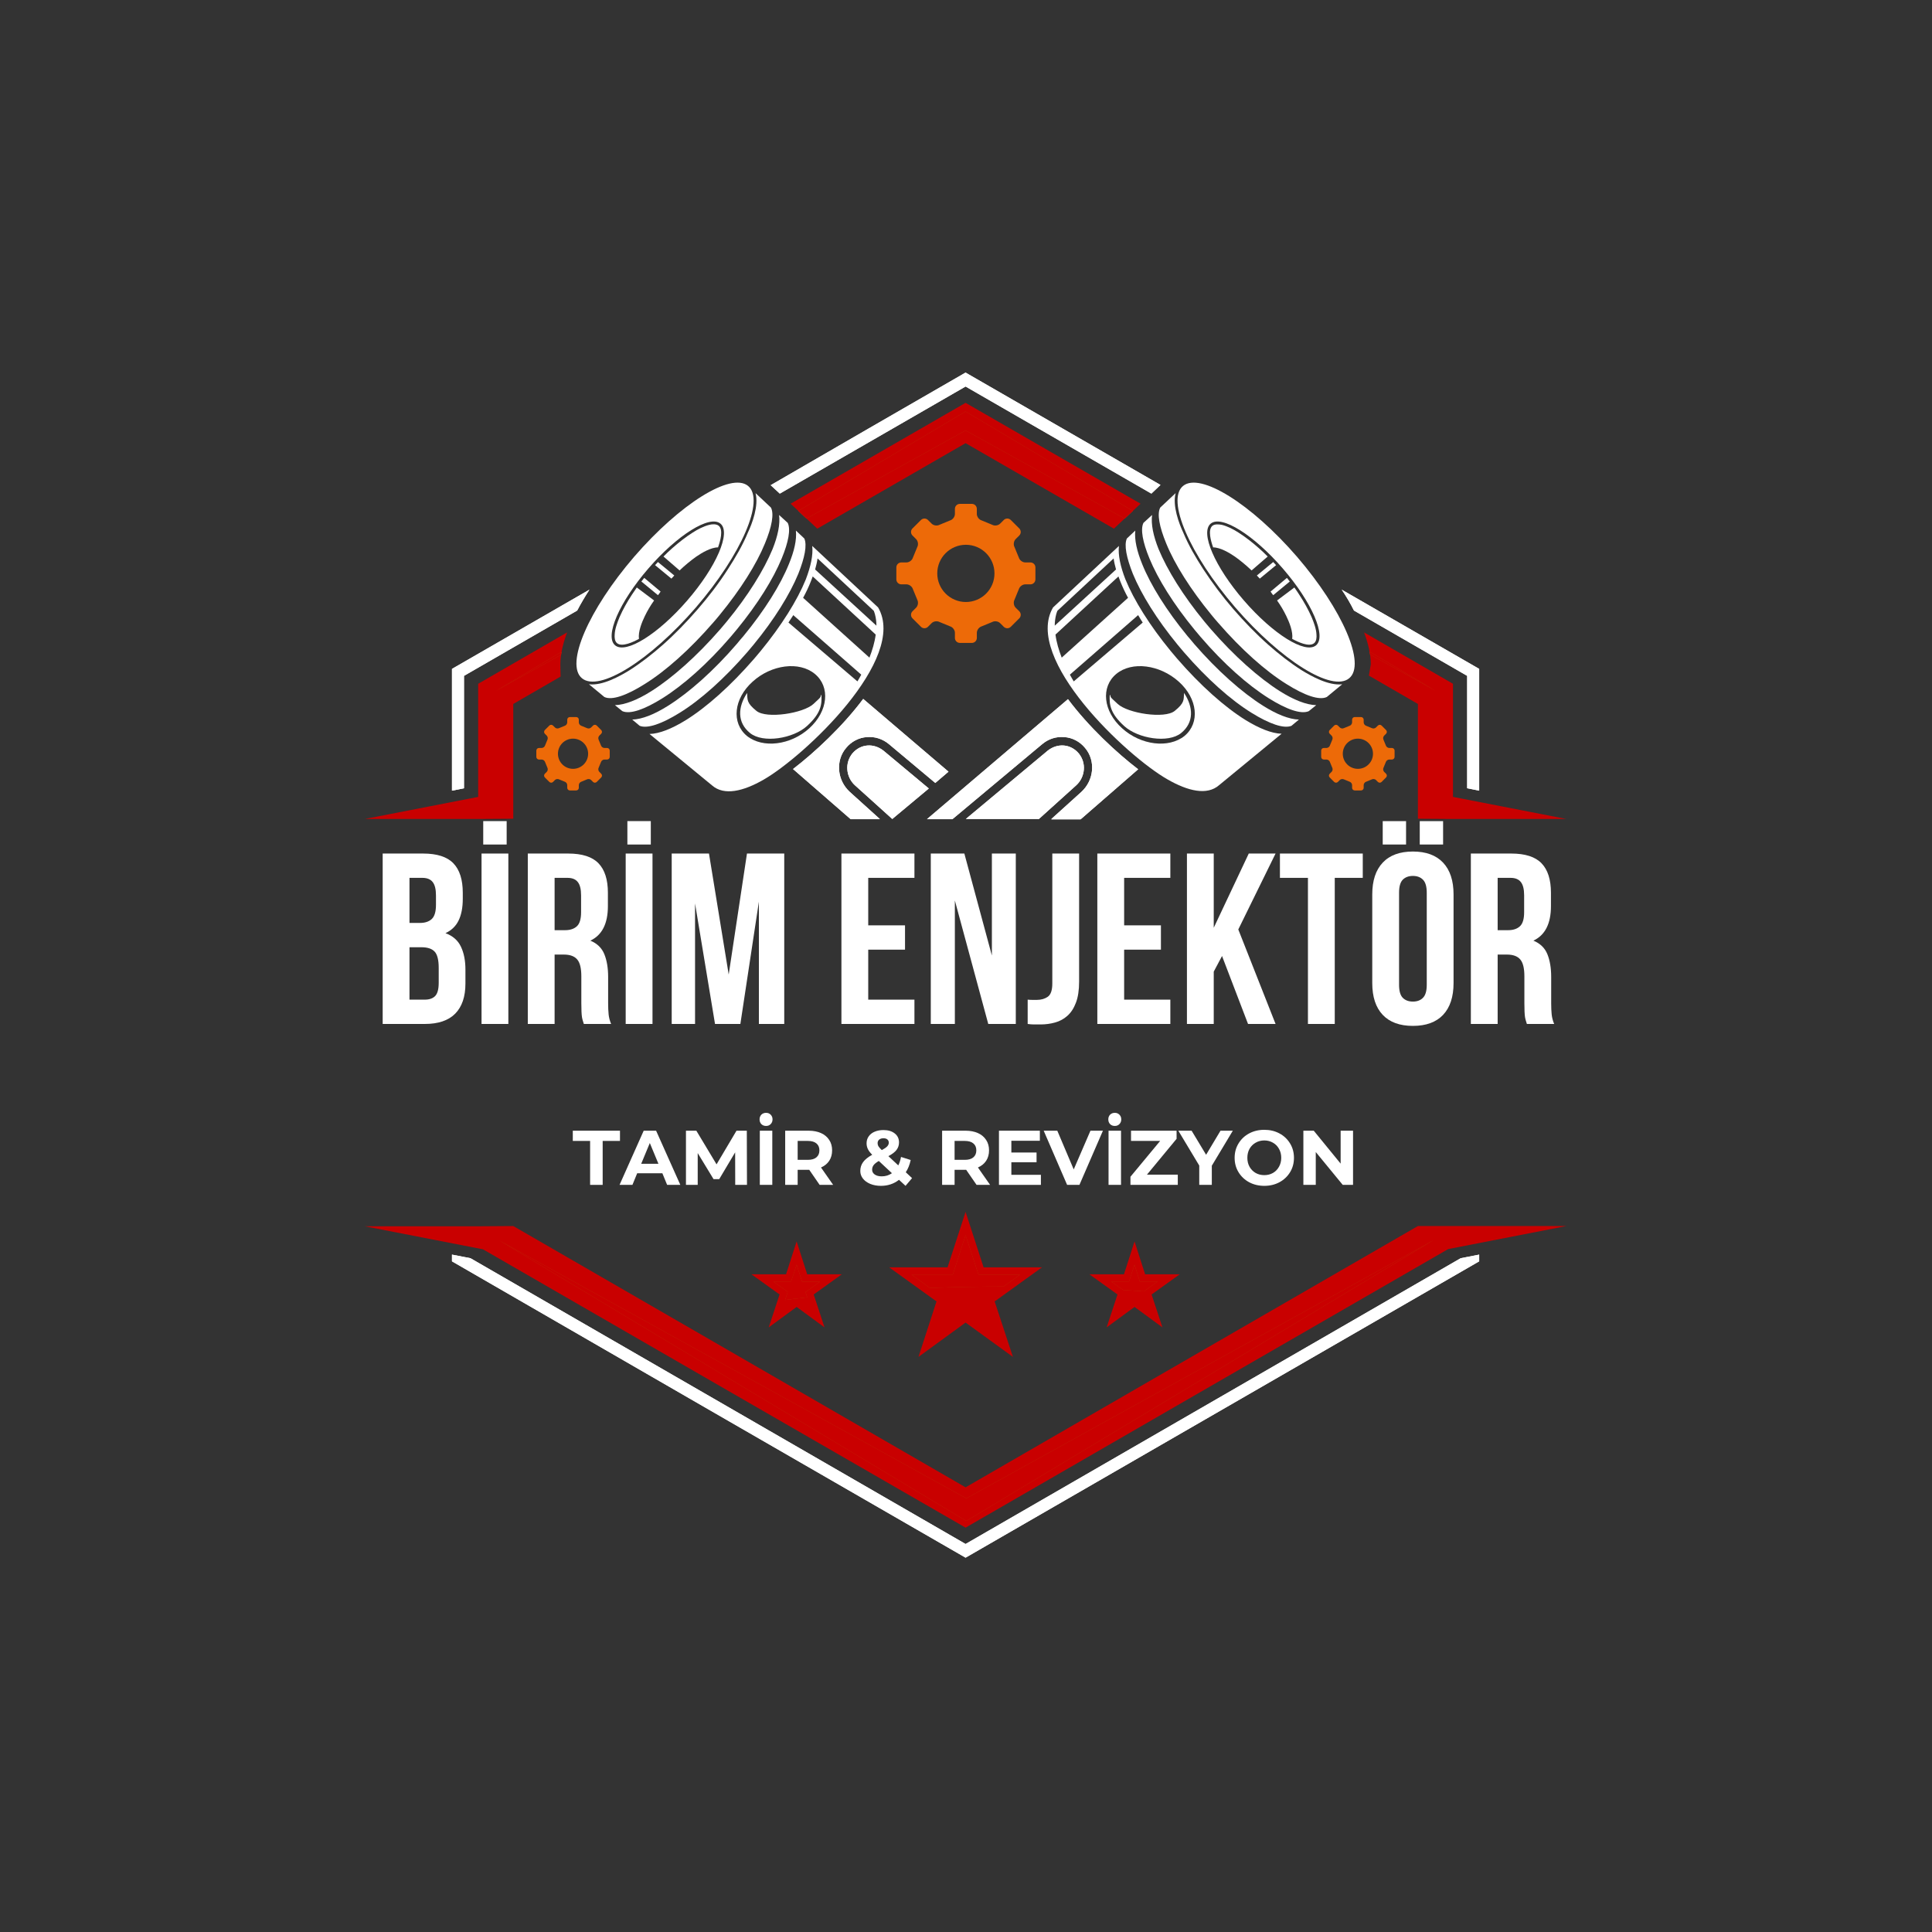 <svg xmlns="http://www.w3.org/2000/svg" xmlns:xlink="http://www.w3.org/1999/xlink" width="500" zoomAndPan="magnify" viewBox="0 0 375 375" height="500" preserveAspectRatio="xMidYMid meet" version="1.0"><rect x="0" y="0" width="375" height="375" fill="#333333" stroke="none"/><defs><g/><clipPath id="3a6aba2b77"><path d="M 153.832 135.242 L 184.152 135.242 L 184.152 159 L 153.832 159 Z M 153.832 135.242 " clip-rule="nonzero"/></clipPath><clipPath id="e261d10f02"><path d="M 180.281 153.047 L 171.512 145.727 C 170.578 144.98 169.457 144.609 168.34 144.703 C 167.266 144.797 166.238 145.309 165.445 146.242 C 164.699 147.172 164.375 148.293 164.469 149.41 C 164.559 150.527 165.074 151.648 165.961 152.441 L 173.191 158.965 Z M 170.766 158.965 L 164.934 153.699 C 163.719 152.578 163.02 151.09 162.879 149.551 C 162.742 148.012 163.16 146.426 164.234 145.168 C 165.262 143.91 166.754 143.164 168.246 143.07 C 169.738 142.93 171.324 143.398 172.582 144.469 L 181.539 151.973 L 184.105 149.781 L 167.547 135.66 C 163.535 141.02 158.121 146.055 153.926 149.27 L 165.121 159.012 L 170.766 159.012 Z M 170.766 158.965 " clip-rule="nonzero"/></clipPath><clipPath id="5cd85e67b6"><path d="M 179.488 135.707 L 221 135.707 L 221 159 L 179.488 159 Z M 179.488 135.707 " clip-rule="nonzero"/></clipPath><clipPath id="16c9def998"><path d="M 187.465 158.965 L 203.328 145.727 C 204.258 144.98 205.379 144.609 206.5 144.703 C 207.57 144.797 208.598 145.309 209.391 146.242 C 210.137 147.172 210.465 148.293 210.371 149.41 C 210.277 150.527 209.766 151.648 208.879 152.441 L 201.648 158.965 Z M 204.074 158.965 L 209.902 153.699 C 211.117 152.578 211.816 151.09 211.957 149.551 C 212.098 148.012 211.676 146.426 210.605 145.168 C 209.578 143.91 208.086 143.164 206.59 143.07 C 205.051 142.93 203.512 143.398 202.254 144.469 L 184.852 159.012 L 179.906 159.012 L 207.293 135.707 C 211.305 141.066 216.715 146.102 220.914 149.316 L 209.719 159.059 L 204.074 159.059 Z M 204.074 158.965 " clip-rule="nonzero"/></clipPath><clipPath id="3bf02e855b"><path d="M 70.793 78 L 304.043 78 L 304.043 297 L 70.793 297 Z M 70.793 78 " clip-rule="nonzero"/></clipPath><clipPath id="ff0888712b"><path d="M 96 79.773 L 278.852 79.773 L 278.852 134.309 L 96 134.309 Z M 96 79.773 " clip-rule="nonzero"/></clipPath><clipPath id="f4f1df6549"><path d="M 108.906 127.082 L 96.219 134.121 L 109 126.523 C 108.953 126.664 108.906 126.898 108.906 127.082 M 265.836 126.477 L 278.621 134.074 L 265.93 127.035 C 265.93 126.898 265.883 126.664 265.836 126.477 Z M 219.887 99.164 L 218.301 100.656 L 187.418 83.547 L 156.535 100.656 L 154.949 99.164 L 187.418 79.867 Z M 219.887 99.164 " clip-rule="nonzero"/></clipPath><clipPath id="8f91b3383a"><path d="M 87 72.203 L 288 72.203 L 288 302.453 L 87 302.453 Z M 87 72.203 " clip-rule="nonzero"/></clipPath><clipPath id="6621df6f83"><path d="M 87.586 72.316 L 287.25 72.316 L 287.25 302.453 L 87.586 302.453 Z M 87.586 72.316 " clip-rule="nonzero"/></clipPath><clipPath id="b7f6f1346f"><path d="M 87.727 153.465 L 87.727 129.832 L 114.41 114.453 C 113.57 115.758 112.73 117.156 112.031 118.508 L 90.059 131.184 L 90.059 153 Z M 287.109 243.52 L 287.109 244.824 C 253.895 263.98 220.633 283.188 187.418 302.344 C 154.203 283.188 120.941 264.027 87.727 244.824 L 87.727 243.52 L 91.32 244.219 L 187.418 299.688 L 283.52 244.219 Z M 260.426 114.453 L 287.109 129.832 L 287.109 153.465 L 284.777 153 L 284.777 131.184 L 262.805 118.508 C 262.105 117.109 261.312 115.758 260.426 114.453 Z M 187.977 72.641 L 225.25 94.129 L 223.48 95.809 L 187.418 75.02 L 151.359 95.809 L 149.586 94.176 C 162.18 86.855 174.824 79.586 187.418 72.316 Z M 187.977 72.641 " clip-rule="nonzero"/></clipPath><clipPath id="320a32ab82"><path d="M 96.449 240.582 L 278.387 240.582 L 278.387 295.586 L 96.449 295.586 Z M 96.449 240.582 " clip-rule="nonzero"/></clipPath><clipPath id="8717d72204"><path d="M 278.246 240.723 L 187.559 295.211 L 96.824 240.723 L 187.559 290.828 Z M 278.246 240.723 " clip-rule="nonzero"/></clipPath><clipPath id="5f7b1a3127"><path d="M 150.098 239.652 L 224.738 239.652 L 224.738 252.703 L 150.098 252.703 Z M 150.098 239.652 " clip-rule="nonzero"/></clipPath><clipPath id="c091ff8176"><path d="M 154.625 245.477 L 153.551 248.738 L 150.098 248.738 L 152.898 250.742 L 152.383 252.328 C 153.086 252.234 153.832 252.141 154.531 252.051 L 154.625 252.004 L 154.672 252.051 C 155.324 251.957 155.977 251.91 156.676 251.816 L 156.352 250.789 L 159.148 248.785 L 155.695 248.785 Z M 220.215 245.477 L 219.141 248.738 L 215.688 248.738 L 217.973 250.371 C 219.328 250.465 220.68 250.559 222.031 250.652 L 224.691 248.738 L 221.238 248.738 Z M 187.418 239.742 L 184.945 247.387 L 176.922 247.387 L 180.516 250 C 185.18 249.812 189.938 249.719 194.789 249.719 L 197.961 247.434 L 189.938 247.434 Z M 187.418 239.742 " clip-rule="nonzero"/></clipPath><clipPath id="9385a0e987"><path d="M 104.109 139.184 L 118.359 139.184 L 118.359 153.434 L 104.109 153.434 Z M 104.109 139.184 " clip-rule="nonzero"/></clipPath><clipPath id="f21691a425"><path d="M 256.449 139.184 L 270.699 139.184 L 270.699 153.434 L 256.449 153.434 Z M 256.449 139.184 " clip-rule="nonzero"/></clipPath><clipPath id="540ec502f1"><path d="M 173.992 97.812 L 200.992 97.812 L 200.992 124.812 L 173.992 124.812 Z M 173.992 97.812 " clip-rule="nonzero"/></clipPath></defs><path fill="#ffffff" d="M 125.141 119.625 C 124.582 120.789 123.836 122.609 124.02 124.008 C 122.902 124.613 120.754 125.637 119.777 124.848 C 119.309 124.473 119.262 123.727 119.309 123.168 C 119.355 122.051 119.824 120.836 120.242 119.812 C 120.895 118.32 121.734 116.828 122.621 115.477 C 122.949 115.012 123.273 114.5 123.602 114.031 L 126.961 116.551 C 126.262 117.527 125.652 118.555 125.141 119.625 Z M 125.141 119.625 " fill-opacity="1" fill-rule="nonzero"/><path fill="#ffffff" d="M 128.219 114.824 C 128.078 115.059 127.895 115.289 127.707 115.523 L 124.488 112.867 C 124.676 112.633 124.859 112.402 125.047 112.168 Z M 128.219 114.824 " fill-opacity="1" fill-rule="nonzero"/><path fill="#ffffff" d="M 130.879 111.703 C 130.691 111.887 130.504 112.121 130.32 112.309 L 127.148 109.695 C 127.332 109.512 127.52 109.277 127.707 109.09 Z M 130.879 111.703 " fill-opacity="1" fill-rule="nonzero"/><path fill="#ffffff" d="M 141.281 110.488 C 139.555 113.191 137.551 115.805 135.449 118.227 C 133.305 120.699 131.066 123.027 128.641 125.172 C 126.633 126.945 124.441 128.668 122.156 130.113 C 120.336 131.23 116.93 133.145 114.316 132.816 L 117.305 135.285 C 118.75 135.984 121.594 135.008 125.141 132.77 C 129.199 130.254 133.91 126.059 138.438 120.836 C 138.855 120.371 139.277 119.859 139.695 119.348 C 143.754 114.406 146.832 109.512 148.465 105.504 C 149.82 102.238 150.285 99.723 149.633 98.512 L 146.648 95.715 C 147.301 98.137 145.992 101.633 145.152 103.406 C 144.129 105.875 142.727 108.254 141.281 110.488 Z M 141.281 110.488 " fill-opacity="1" fill-rule="nonzero"/><path fill="#ffffff" d="M 144.312 123.449 C 143.895 123.914 143.473 124.426 143.055 124.938 C 138.531 130.207 133.77 134.402 129.711 136.965 C 127.055 138.645 124.629 139.621 122.715 139.668 L 124.16 140.879 C 125.652 141.484 128.453 140.508 131.906 138.363 C 135.918 135.895 140.582 131.746 145.059 126.57 C 145.434 126.105 145.852 125.637 146.273 125.125 C 150.332 120.184 153.316 115.336 154.949 111.375 C 156.211 108.207 156.676 105.781 156.117 104.523 L 154.484 102.984 C 154.672 104.758 154.156 106.992 153.133 109.465 C 151.5 113.52 148.418 118.461 144.312 123.449 Z M 144.312 123.449 " fill-opacity="1" fill-rule="nonzero"/><path fill="#ffffff" d="M 141.094 120.605 C 140.676 121.07 140.301 121.582 139.836 122.098 C 135.266 127.363 130.461 131.605 126.402 134.168 C 123.742 135.848 121.27 136.824 119.355 136.871 L 120.801 138.035 C 122.297 138.691 125.094 137.711 128.594 135.52 C 132.605 133.004 137.316 128.855 141.797 123.633 C 142.168 123.168 142.59 122.703 143.008 122.188 C 147.066 117.25 150.098 112.355 151.73 108.391 C 153.039 105.223 153.504 102.754 152.898 101.492 L 151.219 99.957 C 151.453 101.727 150.984 104.012 149.957 106.574 C 148.281 110.629 145.199 115.617 141.094 120.605 Z M 141.094 120.605 " fill-opacity="1" fill-rule="nonzero"/><path fill="#ffffff" d="M 170.438 117.902 L 157.656 105.969 C 157.844 107.738 157.375 109.93 156.395 112.492 C 154.762 116.504 151.684 121.441 147.625 126.383 C 147.207 126.898 146.785 127.363 146.367 127.875 C 141.84 133.098 137.129 137.293 133.07 139.809 C 130.414 141.441 127.988 142.418 126.074 142.465 L 138.203 152.441 C 140.535 154.492 144.266 153.605 148.234 151.32 C 156.117 146.801 176.27 127.875 170.438 117.902 Z M 157.098 141.348 C 153.457 144.656 148.047 145.309 144.969 142.84 C 141.934 140.32 142.402 135.613 146.086 132.305 C 149.727 128.996 155.137 128.297 158.168 130.812 C 161.203 133.328 160.734 138.035 157.098 141.348 Z M 166.426 132.258 L 153.039 120.836 C 153.316 120.418 153.551 120.043 153.832 119.625 C 153.879 119.578 153.926 119.484 153.969 119.391 L 167.172 130.953 C 166.938 131.418 166.66 131.836 166.426 132.258 Z M 168.758 127.645 L 155.883 116.035 C 156.441 115.012 156.957 113.938 157.375 112.867 C 157.516 112.539 157.609 112.215 157.75 111.887 L 169.973 123.168 C 169.785 124.66 169.32 126.199 168.758 127.645 Z M 158.215 110.535 C 158.402 109.836 158.59 109.137 158.684 108.391 L 169.598 118.555 C 169.691 118.785 169.785 119.066 169.832 119.254 C 170.02 119.953 170.113 120.699 170.113 121.441 Z M 158.215 110.535 " fill-opacity="1" fill-rule="nonzero"/><path fill="#ffffff" d="M 139.371 106.246 C 137.969 106.246 136.195 107.32 135.172 108.02 C 134.051 108.812 132.93 109.742 131.906 110.723 L 128.781 108.02 C 129.34 107.461 129.898 106.902 130.504 106.387 C 131.719 105.316 133.07 104.242 134.473 103.359 C 135.402 102.754 136.57 102.145 137.691 101.867 C 138.25 101.727 139.043 101.68 139.508 102.055 C 140.441 102.844 139.789 105.082 139.371 106.246 Z M 139.371 106.246 " fill-opacity="1" fill-rule="nonzero"/><path fill="#ffffff" d="M 145.199 94.316 C 141.887 91.613 132 97.766 123.09 108.066 C 114.227 118.367 109.652 128.949 112.965 131.652 C 116.277 134.402 126.168 128.203 135.078 117.902 C 143.941 107.598 148.512 97.02 145.199 94.316 Z M 133.398 116.551 C 127.754 123.074 121.504 126.988 119.402 125.266 C 117.305 123.539 120.195 116.875 125.84 110.352 C 131.484 103.824 137.738 99.91 139.836 101.633 C 141.934 103.359 139.043 110.023 133.398 116.551 Z M 133.398 116.551 " fill-opacity="1" fill-rule="nonzero"/><path fill="#ffffff" d="M 156.629 140.926 C 153.969 143.352 148.094 144.328 145.574 142.277 C 143.055 140.227 143.195 137.246 145.016 134.496 C 145.105 135.848 144.875 136.406 146.832 137.992 C 148.793 139.574 155.93 138.457 157.891 136.637 C 159.848 134.867 159.008 135.473 159.43 134.82 C 159.57 136.824 159.289 138.504 156.629 140.926 Z M 156.629 140.926 " fill-opacity="1" fill-rule="nonzero"/><path fill="#ffffff" d="M 180.281 153.047 L 171.512 145.727 C 170.578 144.98 169.457 144.609 168.34 144.703 C 167.266 144.797 166.238 145.309 165.445 146.242 C 164.699 147.172 164.375 148.293 164.469 149.41 C 164.559 150.527 165.074 151.648 165.961 152.441 L 173.191 158.965 Z M 170.766 158.965 L 164.934 153.699 C 163.719 152.578 163.02 151.09 162.879 149.551 C 162.742 148.012 163.16 146.426 164.234 145.168 C 165.262 143.91 166.754 143.164 168.246 143.07 C 169.738 142.93 171.324 143.398 172.582 144.469 L 181.539 151.973 L 184.105 149.781 L 167.547 135.66 C 163.535 141.02 158.121 146.055 153.926 149.27 L 165.121 159.012 L 170.766 159.012 Z M 170.766 158.965 " fill-opacity="1" fill-rule="nonzero"/><g clip-path="url(#3a6aba2b77)"><g clip-path="url(#e261d10f02)"><path fill="#ffffff" d="M 153.879 135.66 L 184.105 135.66 L 184.105 158.965 L 153.879 158.965 Z M 153.879 135.66 " fill-opacity="1" fill-rule="nonzero"/></g></g><path fill="#ffffff" d="M 241.766 139.762 C 237.707 137.246 232.996 133.051 228.469 127.828 C 228.051 127.316 227.633 126.852 227.211 126.336 C 223.152 121.398 220.074 116.457 218.441 112.445 C 217.461 109.93 216.996 107.738 217.18 105.969 L 204.398 117.902 C 198.566 127.875 218.723 146.801 226.605 151.273 C 230.57 153.559 234.301 154.445 236.633 152.395 L 248.762 142.418 C 246.852 142.371 244.426 141.395 241.766 139.762 Z M 205.004 119.254 C 205.051 119.066 205.145 118.785 205.238 118.555 L 216.156 108.391 C 216.25 109.137 216.434 109.836 216.621 110.535 L 204.727 121.441 C 204.727 120.699 204.82 119.953 205.004 119.254 Z M 204.867 123.168 L 217.09 111.887 C 217.227 112.215 217.32 112.539 217.461 112.867 C 217.883 113.938 218.395 115.012 218.953 116.035 L 206.078 127.645 C 205.52 126.199 205.051 124.66 204.867 123.168 Z M 207.664 130.953 L 220.914 119.391 C 220.961 119.484 221.008 119.578 221.055 119.625 C 221.285 120.043 221.52 120.418 221.801 120.836 L 208.41 132.258 C 208.18 131.836 207.898 131.418 207.664 130.953 Z M 229.918 142.84 C 226.84 145.309 221.426 144.656 217.789 141.348 C 214.102 138.035 213.637 133.328 216.668 130.812 C 219.699 128.297 225.113 128.996 228.797 132.305 C 232.484 135.613 232.949 140.32 229.918 142.84 Z M 229.918 142.84 " fill-opacity="1" fill-rule="nonzero"/><path fill="#ffffff" d="M 218.723 104.523 C 218.16 105.781 218.629 108.207 219.887 111.375 C 221.52 115.336 224.504 120.184 228.562 125.125 C 228.984 125.637 229.402 126.105 229.777 126.57 C 234.254 131.746 238.922 135.895 242.934 138.363 C 246.383 140.508 249.184 141.484 250.676 140.879 L 252.121 139.668 C 250.211 139.621 247.785 138.645 245.125 136.965 C 241.066 134.402 236.309 130.207 231.781 124.984 C 231.363 124.473 230.941 123.961 230.523 123.496 C 226.418 118.508 223.34 113.566 221.707 109.512 C 220.68 106.992 220.168 104.758 220.355 102.984 Z M 218.723 104.523 " fill-opacity="1" fill-rule="nonzero"/><path fill="#ffffff" d="M 221.941 101.492 C 221.332 102.754 221.801 105.223 223.105 108.391 C 224.738 112.355 227.77 117.25 231.828 122.188 C 232.25 122.703 232.668 123.168 233.043 123.633 C 237.52 128.855 242.23 133.004 246.246 135.52 C 249.742 137.711 252.543 138.691 254.035 138.035 L 255.48 136.871 C 253.566 136.824 251.098 135.848 248.438 134.168 C 244.379 131.605 239.574 127.363 235 122.098 C 234.535 121.582 234.16 121.07 233.742 120.605 C 229.637 115.617 226.559 110.629 224.879 106.574 C 223.852 104.012 223.387 101.727 223.617 99.957 Z M 221.941 101.492 " fill-opacity="1" fill-rule="nonzero"/><path fill="#ffffff" d="M 229.266 142.277 C 226.746 144.328 220.867 143.352 218.207 140.926 C 215.547 138.504 215.27 136.824 215.41 134.82 C 215.828 135.473 214.988 134.867 216.949 136.637 C 218.906 138.457 226.043 139.574 228.004 137.992 C 229.965 136.406 229.73 135.848 229.824 134.496 C 231.645 137.246 231.781 140.227 229.266 142.277 Z M 229.266 142.277 " fill-opacity="1" fill-rule="nonzero"/><path fill="#ffffff" d="M 250.348 112.867 L 247.129 115.523 C 246.945 115.289 246.758 115.059 246.617 114.824 L 249.789 112.168 C 249.977 112.402 250.164 112.633 250.348 112.867 Z M 250.348 112.867 " fill-opacity="1" fill-rule="nonzero"/><path fill="#ffffff" d="M 251.75 108.066 C 242.84 97.766 232.949 91.613 229.637 94.316 C 226.324 97.02 230.895 107.598 239.762 117.902 C 248.672 128.203 258.559 134.402 261.871 131.652 C 265.184 128.949 260.613 118.367 251.75 108.066 Z M 255.434 125.266 C 253.336 126.988 247.086 123.074 241.438 116.551 C 235.793 110.023 232.902 103.359 235 101.633 C 237.102 99.91 243.352 103.824 248.996 110.352 C 254.641 116.875 257.535 123.539 255.434 125.266 Z M 255.434 125.266 " fill-opacity="1" fill-rule="nonzero"/><path fill="#ffffff" d="M 225.207 98.512 C 224.551 99.723 225.02 102.238 226.371 105.504 C 228.004 109.512 231.082 114.406 235.141 119.348 C 235.562 119.859 235.98 120.371 236.402 120.836 C 240.926 126.059 245.637 130.254 249.695 132.77 C 253.242 135.008 256.086 135.984 257.535 135.285 L 260.52 132.816 C 257.906 133.145 254.5 131.23 252.684 130.113 C 250.395 128.668 248.203 126.945 246.199 125.172 C 243.773 123.027 241.531 120.699 239.387 118.227 C 237.289 115.805 235.328 113.191 233.555 110.488 C 232.109 108.254 230.711 105.875 229.684 103.406 C 228.844 101.633 227.539 98.137 228.191 95.715 Z M 225.207 98.512 " fill-opacity="1" fill-rule="nonzero"/><path fill="#ffffff" d="M 246.059 108.02 L 242.934 110.723 C 241.906 109.742 240.785 108.812 239.668 108.02 C 238.641 107.32 236.867 106.246 235.469 106.246 C 235.047 105.082 234.395 102.844 235.328 102.055 C 235.793 101.68 236.586 101.773 237.148 101.867 C 238.266 102.145 239.434 102.754 240.367 103.359 C 241.766 104.242 243.117 105.316 244.332 106.387 C 244.938 106.902 245.496 107.461 246.059 108.02 Z M 246.059 108.02 " fill-opacity="1" fill-rule="nonzero"/><path fill="#ffffff" d="M 247.691 109.695 L 244.52 112.309 C 244.332 112.121 244.145 111.887 243.957 111.703 L 247.129 109.09 C 247.316 109.277 247.504 109.512 247.691 109.695 Z M 247.691 109.695 " fill-opacity="1" fill-rule="nonzero"/><path fill="#ffffff" d="M 255.062 124.848 C 254.082 125.637 251.938 124.613 250.816 124.008 C 251.004 122.609 250.258 120.789 249.695 119.625 C 249.184 118.555 248.578 117.527 247.879 116.551 L 251.234 114.031 C 251.562 114.5 251.938 115.012 252.215 115.477 C 253.102 116.828 253.941 118.32 254.594 119.812 C 255.016 120.836 255.48 122.051 255.527 123.168 C 255.574 123.727 255.527 124.473 255.062 124.848 Z M 255.062 124.848 " fill-opacity="1" fill-rule="nonzero"/><path fill="#ffffff" d="M 187.465 158.965 L 203.328 145.727 C 204.258 144.98 205.379 144.609 206.5 144.703 C 207.57 144.797 208.598 145.309 209.391 146.242 C 210.137 147.172 210.465 148.293 210.371 149.41 C 210.277 150.527 209.766 151.648 208.879 152.441 L 201.648 158.965 Z M 204.074 158.965 L 209.902 153.699 C 211.117 152.578 211.816 151.09 211.957 149.551 C 212.098 148.012 211.676 146.426 210.605 145.168 C 209.578 143.91 208.086 143.164 206.594 143.07 C 205.051 142.93 203.512 143.398 202.254 144.469 L 184.852 159.012 L 179.906 159.012 L 207.293 135.707 C 211.305 141.066 216.715 146.102 220.914 149.316 L 209.719 159.059 L 204.074 159.059 Z M 204.074 158.965 " fill-opacity="1" fill-rule="nonzero"/><g clip-path="url(#5cd85e67b6)"><g clip-path="url(#16c9def998)"><path fill="#ffffff" d="M 179.906 135.66 L 220.961 135.66 L 220.961 158.965 L 179.906 158.965 Z M 179.906 135.66 " fill-opacity="1" fill-rule="nonzero"/></g></g><g clip-path="url(#3bf02e855b)"><path fill="#c90000" d="M 92.812 158.965 L 70.793 158.965 L 92.812 154.676 L 92.812 132.723 L 110.074 122.75 C 109.375 124.613 108.766 126.852 108.766 128.949 L 108.812 131.324 L 99.625 136.637 L 99.625 158.918 Z M 282.023 158.965 L 304.043 158.965 L 282.023 154.676 L 282.023 132.723 L 264.766 122.75 C 265.465 124.613 266.07 126.852 266.07 128.949 L 265.699 131.137 L 275.215 136.637 L 275.215 158.918 Z M 92.812 238.02 L 70.793 238.02 L 93.746 242.492 L 140.117 269.25 L 187.418 296.516 L 234.723 269.203 L 281.094 242.445 L 304.043 237.973 L 275.215 237.973 L 231.316 263.328 L 187.418 288.688 L 143.52 263.328 L 99.625 237.973 Z M 187.418 78.188 L 221.379 97.766 L 216.203 102.613 L 187.418 86.02 L 158.637 102.613 L 153.457 97.766 Z M 187.418 78.188 " fill-opacity="1" fill-rule="evenodd"/></g><path fill="#ba3a08" d="M 108.906 127.082 L 96.219 134.121 L 109 126.523 C 108.953 126.664 108.906 126.898 108.906 127.082 M 265.836 126.477 L 278.621 134.074 L 265.93 127.035 C 265.93 126.898 265.883 126.664 265.836 126.477 Z M 219.887 99.164 L 218.301 100.656 L 187.418 83.547 L 156.535 100.656 L 154.949 99.164 L 187.418 79.867 Z M 219.887 99.164 " fill-opacity="1" fill-rule="nonzero"/><g clip-path="url(#ff0888712b)"><g clip-path="url(#f4f1df6549)"><path fill="#c90000" d="M 96.219 79.867 L 278.668 79.867 L 278.668 134.121 L 96.219 134.121 Z M 96.219 79.867 " fill-opacity="1" fill-rule="nonzero"/></g></g><g clip-path="url(#8f91b3383a)"><path fill="#ffffff" d="M 87.727 153.465 L 87.727 129.832 L 114.41 114.453 C 113.57 115.758 112.73 117.156 112.031 118.508 L 90.059 131.184 L 90.059 153 Z M 287.109 243.52 L 287.109 244.824 C 253.895 263.98 220.633 283.188 187.418 302.344 C 154.203 283.188 120.941 264.027 87.727 244.824 L 87.727 243.52 L 91.32 244.219 L 187.418 299.688 L 283.52 244.219 Z M 260.426 114.453 L 287.109 129.832 L 287.109 153.465 L 284.777 153 L 284.777 131.184 L 262.805 118.508 C 262.105 117.109 261.312 115.758 260.426 114.453 Z M 187.977 72.641 L 225.25 94.129 L 223.48 95.809 L 187.418 75.02 L 151.359 95.809 L 149.586 94.176 C 162.18 86.855 174.824 79.586 187.418 72.316 Z M 187.977 72.641 " fill-opacity="1" fill-rule="nonzero"/></g><g clip-path="url(#6621df6f83)"><g clip-path="url(#b7f6f1346f)"><path fill="#ffffff" d="M 87.727 72.316 L 287.156 72.316 L 287.156 302.391 L 87.727 302.391 Z M 87.727 72.316 " fill-opacity="1" fill-rule="nonzero"/></g></g><path fill="#ba3a08" d="M 278.246 240.723 L 187.559 295.211 L 96.824 240.723 L 187.559 290.828 Z M 278.246 240.723 " fill-opacity="1" fill-rule="nonzero"/><g clip-path="url(#320a32ab82)"><g clip-path="url(#8717d72204)"><path fill="#c90000" d="M 96.824 240.723 L 278.246 240.723 L 278.246 295.211 L 96.824 295.211 Z M 96.824 240.723 " fill-opacity="1" fill-rule="nonzero"/></g></g><path fill="#c90000" d="M 154.625 240.957 L 156.676 247.34 L 163.395 247.34 L 157.938 251.258 L 160.035 257.641 L 154.625 253.68 L 149.211 257.641 L 151.312 251.258 L 145.852 247.34 L 152.57 247.34 Z M 220.215 240.957 L 222.266 247.34 L 228.984 247.34 L 223.527 251.258 L 225.625 257.641 L 220.215 253.68 L 214.801 257.641 L 216.902 251.258 L 211.445 247.34 L 218.16 247.34 Z M 187.418 235.223 L 190.918 245.988 L 202.254 245.988 L 193.062 252.609 L 196.609 263.375 L 187.418 256.711 L 178.273 263.375 L 181.773 252.609 L 172.582 245.988 L 183.918 245.988 Z M 187.418 235.223 " fill-opacity="1" fill-rule="evenodd"/><path fill="#ba3a08" d="M 154.625 245.477 L 153.551 248.738 L 150.098 248.738 L 152.898 250.742 L 152.383 252.328 C 153.086 252.234 153.832 252.141 154.531 252.051 L 154.625 252.004 L 154.672 252.051 C 155.324 251.957 155.977 251.91 156.676 251.816 L 156.352 250.789 L 159.148 248.785 L 155.695 248.785 Z M 220.215 245.477 L 219.141 248.738 L 215.688 248.738 L 217.973 250.371 C 219.328 250.465 220.68 250.559 222.031 250.652 L 224.691 248.738 L 221.238 248.738 Z M 187.418 239.742 L 184.945 247.387 L 176.922 247.387 L 180.516 250 C 185.18 249.812 189.938 249.719 194.789 249.719 L 197.961 247.434 L 189.938 247.434 Z M 187.418 239.742 " fill-opacity="1" fill-rule="nonzero"/><g clip-path="url(#5f7b1a3127)"><g clip-path="url(#c091ff8176)"><path fill="#c90000" d="M 150.098 239.742 L 224.691 239.742 L 224.691 252.328 L 150.098 252.328 Z M 150.098 239.742 " fill-opacity="1" fill-rule="nonzero"/></g></g><g clip-path="url(#9385a0e987)"><path fill="#ed6a08" d="M 117.84 147.426 C 118.121 147.426 118.348 147.195 118.348 146.918 L 118.348 145.688 C 118.348 145.406 118.121 145.18 117.84 145.18 L 117.312 145.18 C 117.031 145.18 116.738 144.961 116.652 144.691 L 116.203 143.602 C 116.07 143.352 116.125 142.988 116.324 142.793 L 116.695 142.418 C 116.895 142.223 116.895 141.898 116.695 141.699 L 115.828 140.832 C 115.629 140.633 115.305 140.633 115.109 140.832 L 114.734 141.203 C 114.535 141.402 114.172 141.457 113.926 141.324 L 112.836 140.875 C 112.566 140.789 112.348 140.496 112.348 140.215 L 112.348 139.688 C 112.348 139.406 112.121 139.18 111.84 139.18 L 110.609 139.18 C 110.332 139.18 110.102 139.406 110.102 139.688 L 110.102 140.215 C 110.102 140.496 109.883 140.789 109.617 140.875 L 108.523 141.324 C 108.277 141.457 107.914 141.402 107.715 141.203 L 107.344 140.832 C 107.145 140.633 106.82 140.633 106.625 140.832 L 105.754 141.699 C 105.559 141.898 105.559 142.223 105.754 142.418 L 106.129 142.793 C 106.324 142.988 106.379 143.352 106.246 143.602 L 105.797 144.691 C 105.715 144.961 105.418 145.18 105.141 145.18 L 104.613 145.18 C 104.332 145.18 104.102 145.406 104.102 145.688 L 104.102 146.918 C 104.102 147.195 104.332 147.426 104.613 147.426 L 105.141 147.426 C 105.418 147.426 105.715 147.645 105.797 147.91 L 106.246 149.004 C 106.379 149.25 106.324 149.613 106.129 149.812 L 105.754 150.184 C 105.559 150.383 105.559 150.707 105.754 150.902 L 106.625 151.773 C 106.82 151.973 107.145 151.969 107.344 151.773 L 107.715 151.398 C 107.914 151.203 108.277 151.148 108.523 151.281 L 109.617 151.73 C 109.883 151.812 110.102 152.109 110.102 152.387 L 110.102 152.918 C 110.102 153.195 110.332 153.426 110.609 153.426 L 111.84 153.426 C 112.121 153.426 112.348 153.195 112.348 152.918 L 112.348 152.387 C 112.348 152.109 112.566 151.812 112.836 151.73 L 113.926 151.281 C 114.172 151.148 114.539 151.203 114.734 151.398 L 115.109 151.773 C 115.305 151.973 115.629 151.969 115.828 151.773 L 116.695 150.902 C 116.895 150.707 116.895 150.383 116.695 150.184 L 116.324 149.812 C 116.125 149.613 116.07 149.25 116.203 149.004 L 116.652 147.91 C 116.738 147.645 117.031 147.426 117.312 147.426 Z M 111.227 149.23 C 109.605 149.23 108.297 147.922 108.297 146.301 C 108.297 144.684 109.605 143.371 111.227 143.371 C 112.844 143.371 114.156 144.684 114.156 146.301 C 114.156 147.922 112.844 149.23 111.227 149.23 Z M 111.227 149.23 " fill-opacity="1" fill-rule="nonzero"/></g><g clip-path="url(#f21691a425)"><path fill="#ed6a08" d="M 270.18 147.426 C 270.457 147.426 270.688 147.195 270.688 146.918 L 270.688 145.688 C 270.688 145.406 270.457 145.18 270.18 145.18 L 269.652 145.18 C 269.371 145.18 269.074 144.961 268.992 144.691 L 268.543 143.602 C 268.41 143.352 268.465 142.988 268.66 142.793 L 269.035 142.418 C 269.234 142.223 269.234 141.898 269.035 141.699 L 268.168 140.832 C 267.969 140.633 267.645 140.633 267.449 140.832 L 267.074 141.203 C 266.875 141.402 266.512 141.457 266.266 141.324 L 265.172 140.875 C 264.906 140.789 264.688 140.496 264.688 140.215 L 264.688 139.688 C 264.688 139.406 264.457 139.18 264.18 139.18 L 262.949 139.18 C 262.672 139.18 262.441 139.406 262.441 139.688 L 262.441 140.215 C 262.441 140.496 262.223 140.789 261.957 140.875 L 260.863 141.324 C 260.617 141.457 260.254 141.402 260.055 141.203 L 259.68 140.832 C 259.484 140.633 259.16 140.633 258.961 140.832 L 258.094 141.699 C 257.895 141.898 257.895 142.223 258.094 142.418 L 258.469 142.793 C 258.664 142.988 258.719 143.352 258.586 143.602 L 258.137 144.691 C 258.055 144.961 257.758 145.18 257.477 145.18 L 256.949 145.18 C 256.672 145.18 256.441 145.406 256.441 145.688 L 256.441 146.918 C 256.441 147.195 256.672 147.426 256.949 147.426 L 257.477 147.426 C 257.758 147.426 258.055 147.645 258.137 147.91 L 258.586 149.004 C 258.719 149.25 258.664 149.613 258.469 149.812 L 258.094 150.184 C 257.895 150.383 257.895 150.707 258.094 150.902 L 258.961 151.773 C 259.16 151.973 259.484 151.969 259.68 151.773 L 260.055 151.398 C 260.254 151.203 260.617 151.148 260.863 151.281 L 261.957 151.73 C 262.223 151.812 262.441 152.109 262.441 152.387 L 262.441 152.918 C 262.441 153.195 262.672 153.426 262.949 153.426 L 264.18 153.426 C 264.457 153.426 264.688 153.195 264.688 152.918 L 264.688 152.387 C 264.688 152.109 264.906 151.812 265.172 151.73 L 266.266 151.281 C 266.512 151.148 266.875 151.203 267.074 151.398 L 267.449 151.773 C 267.645 151.973 267.969 151.969 268.168 151.773 L 269.035 150.902 C 269.234 150.707 269.234 150.383 269.035 150.184 L 268.66 149.812 C 268.465 149.613 268.41 149.25 268.543 149.004 L 268.992 147.91 C 269.074 147.645 269.371 147.426 269.652 147.426 Z M 263.562 149.23 C 261.945 149.23 260.633 147.922 260.633 146.301 C 260.633 144.684 261.945 143.371 263.562 143.371 C 265.184 143.371 266.496 144.684 266.496 146.301 C 266.496 147.922 265.184 149.23 263.562 149.23 Z M 263.562 149.23 " fill-opacity="1" fill-rule="nonzero"/></g><g clip-path="url(#540ec502f1)"><path fill="#ed6a08" d="M 200.008 113.422 C 200.539 113.422 200.973 112.988 200.973 112.461 L 200.973 110.129 C 200.973 109.602 200.539 109.168 200.008 109.168 L 199.008 109.168 C 198.48 109.168 197.918 108.754 197.762 108.246 L 196.91 106.176 C 196.66 105.707 196.762 105.02 197.133 104.645 L 197.844 103.938 C 198.215 103.562 198.215 102.949 197.844 102.574 L 196.195 100.93 C 195.82 100.555 195.207 100.555 194.832 100.93 L 194.125 101.637 C 193.75 102.012 193.062 102.113 192.594 101.863 L 190.523 101.008 C 190.016 100.852 189.602 100.293 189.602 99.762 L 189.602 98.762 C 189.602 98.234 189.168 97.801 188.641 97.801 L 186.312 97.801 C 185.781 97.801 185.348 98.234 185.348 98.762 L 185.348 99.762 C 185.348 100.293 184.934 100.852 184.43 101.008 L 182.355 101.863 C 181.891 102.113 181.199 102.012 180.828 101.637 L 180.117 100.93 C 179.742 100.555 179.133 100.555 178.758 100.93 L 177.109 102.574 C 176.734 102.949 176.734 103.562 177.109 103.938 L 177.816 104.645 C 178.191 105.02 178.293 105.707 178.043 106.176 L 177.191 108.246 C 177.035 108.754 176.473 109.168 175.945 109.168 L 174.945 109.168 C 174.414 109.168 173.98 109.602 173.98 110.129 L 173.98 112.461 C 173.98 112.988 174.414 113.422 174.945 113.422 L 175.945 113.422 C 176.473 113.422 177.035 113.836 177.191 114.344 L 178.043 116.414 C 178.293 116.883 178.191 117.57 177.82 117.945 L 177.109 118.652 C 176.734 119.027 176.734 119.641 177.109 120.016 L 178.758 121.66 C 179.133 122.035 179.742 122.035 180.117 121.66 L 180.828 120.953 C 181.203 120.578 181.891 120.477 182.355 120.727 L 184.43 121.582 C 184.934 121.738 185.348 122.297 185.348 122.828 L 185.348 123.828 C 185.348 124.359 185.781 124.789 186.312 124.789 L 188.641 124.789 C 189.172 124.789 189.605 124.359 189.605 123.828 L 189.605 122.828 C 189.605 122.297 190.02 121.738 190.523 121.582 L 192.598 120.727 C 193.062 120.477 193.75 120.578 194.125 120.953 L 194.832 121.66 C 195.207 122.035 195.82 122.035 196.195 121.66 L 197.844 120.016 C 198.215 119.641 198.219 119.027 197.844 118.652 L 197.133 117.945 C 196.762 117.57 196.66 116.883 196.91 116.414 L 197.762 114.344 C 197.918 113.836 198.48 113.422 199.008 113.422 Z M 187.477 116.848 C 184.41 116.848 181.922 114.363 181.922 111.297 C 181.922 108.227 184.41 105.742 187.477 105.742 C 190.543 105.742 193.027 108.227 193.027 111.297 C 193.027 114.363 190.543 116.848 187.477 116.848 Z M 187.477 116.848 " fill-opacity="1" fill-rule="nonzero"/></g><g fill="#ffffff" fill-opacity="1"><g transform="translate(72.387, 198.75)"><g><path d="M 9.734 -33.078 C 12.441 -33.078 14.398 -32.445 15.609 -31.188 C 16.828 -29.926 17.438 -28.02 17.438 -25.469 L 17.438 -24.297 C 17.438 -22.586 17.164 -21.18 16.625 -20.078 C 16.094 -18.984 15.242 -18.164 14.078 -17.625 C 15.504 -17.094 16.504 -16.219 17.078 -15 C 17.66 -13.789 17.953 -12.305 17.953 -10.547 L 17.953 -7.844 C 17.953 -5.289 17.289 -3.344 15.969 -2 C 14.645 -0.664 12.676 0 10.062 0 L 1.891 0 L 1.891 -33.078 Z M 7.094 -14.891 L 7.094 -4.719 L 10.062 -4.719 C 10.945 -4.719 11.617 -4.953 12.078 -5.422 C 12.535 -5.898 12.766 -6.754 12.766 -7.984 L 12.766 -10.875 C 12.766 -12.414 12.504 -13.469 11.984 -14.031 C 11.461 -14.602 10.602 -14.891 9.406 -14.891 Z M 7.094 -28.359 L 7.094 -19.609 L 9.125 -19.609 C 10.102 -19.609 10.863 -19.859 11.406 -20.359 C 11.957 -20.867 12.234 -21.785 12.234 -23.109 L 12.234 -24.953 C 12.234 -26.148 12.02 -27.016 11.594 -27.547 C 11.176 -28.086 10.508 -28.359 9.594 -28.359 Z M 7.094 -28.359 "/></g></g></g><g fill="#ffffff" fill-opacity="1"><g transform="translate(91.576, 198.75)"><g><path d="M 1.891 -33.078 L 7.094 -33.078 L 7.094 0 L 1.891 0 Z M 6.766 -39.375 L 6.766 -34.828 L 2.219 -34.828 L 2.219 -39.375 Z M 6.766 -39.375 "/></g></g></g><g fill="#ffffff" fill-opacity="1"><g transform="translate(100.555, 198.75)"><g><path d="M 12.766 0 C 12.703 -0.219 12.641 -0.422 12.578 -0.609 C 12.516 -0.797 12.457 -1.031 12.406 -1.312 C 12.363 -1.602 12.332 -1.969 12.312 -2.406 C 12.289 -2.852 12.281 -3.406 12.281 -4.062 L 12.281 -9.266 C 12.281 -10.805 12.016 -11.891 11.484 -12.516 C 10.953 -13.148 10.086 -13.469 8.891 -13.469 L 7.094 -13.469 L 7.094 0 L 1.891 0 L 1.891 -33.078 L 9.734 -33.078 C 12.441 -33.078 14.398 -32.445 15.609 -31.188 C 16.828 -29.926 17.438 -28.02 17.438 -25.469 L 17.438 -22.875 C 17.438 -19.469 16.301 -17.234 14.031 -16.172 C 15.352 -15.629 16.258 -14.75 16.75 -13.531 C 17.238 -12.32 17.484 -10.852 17.484 -9.125 L 17.484 -4.016 C 17.484 -3.191 17.516 -2.473 17.578 -1.859 C 17.641 -1.242 17.801 -0.625 18.062 0 Z M 7.094 -28.359 L 7.094 -18.203 L 9.125 -18.203 C 10.102 -18.203 10.863 -18.453 11.406 -18.953 C 11.957 -19.453 12.234 -20.363 12.234 -21.688 L 12.234 -24.953 C 12.234 -26.148 12.02 -27.016 11.594 -27.547 C 11.176 -28.086 10.508 -28.359 9.594 -28.359 Z M 7.094 -28.359 "/></g></g></g><g fill="#ffffff" fill-opacity="1"><g transform="translate(119.555, 198.75)"><g><path d="M 1.891 -33.078 L 7.094 -33.078 L 7.094 0 L 1.891 0 Z M 6.766 -39.375 L 6.766 -34.828 L 2.219 -34.828 L 2.219 -39.375 Z M 6.766 -39.375 "/></g></g></g><g fill="#ffffff" fill-opacity="1"><g transform="translate(128.534, 198.75)"><g><path d="M 12.906 -9.594 L 16.453 -33.078 L 23.688 -33.078 L 23.688 0 L 18.766 0 L 18.766 -23.734 L 15.172 0 L 10.25 0 L 6.375 -23.391 L 6.375 0 L 1.844 0 L 1.844 -33.078 L 9.078 -33.078 Z M 12.906 -9.594 "/></g></g></g><g fill="#ffffff" fill-opacity="1"><g transform="translate(154.103, 198.75)"><g/></g></g><g fill="#ffffff" fill-opacity="1"><g transform="translate(161.429, 198.75)"><g><path d="M 7.094 -19.141 L 14.234 -19.141 L 14.234 -14.422 L 7.094 -14.422 L 7.094 -4.719 L 16.062 -4.719 L 16.062 0 L 1.891 0 L 1.891 -33.078 L 16.062 -33.078 L 16.062 -28.359 L 7.094 -28.359 Z M 7.094 -19.141 "/></g></g></g><g fill="#ffffff" fill-opacity="1"><g transform="translate(178.821, 198.75)"><g><path d="M 6.516 -23.969 L 6.516 0 L 1.844 0 L 1.844 -33.078 L 8.359 -33.078 L 13.703 -13.281 L 13.703 -33.078 L 18.344 -33.078 L 18.344 0 L 13 0 Z M 6.516 -23.969 "/></g></g></g><g fill="#ffffff" fill-opacity="1"><g transform="translate(199.002, 198.75)"><g><path d="M 0.469 -4.719 C 0.75 -4.688 1.047 -4.672 1.359 -4.672 C 1.68 -4.672 1.984 -4.672 2.266 -4.672 C 3.086 -4.672 3.789 -4.875 4.375 -5.281 C 4.957 -5.695 5.25 -6.551 5.25 -7.844 L 5.25 -33.078 L 10.453 -33.078 L 10.453 -8.219 C 10.453 -6.551 10.242 -5.18 9.828 -4.109 C 9.422 -3.035 8.867 -2.191 8.172 -1.578 C 7.484 -0.961 6.688 -0.531 5.781 -0.281 C 4.883 -0.031 3.953 0.094 2.984 0.094 C 2.504 0.094 2.078 0.094 1.703 0.094 C 1.328 0.094 0.914 0.062 0.469 0 Z M 0.469 -4.719 "/></g></g></g><g fill="#ffffff" fill-opacity="1"><g transform="translate(211.101, 198.75)"><g><path d="M 7.094 -19.141 L 14.234 -19.141 L 14.234 -14.422 L 7.094 -14.422 L 7.094 -4.719 L 16.062 -4.719 L 16.062 0 L 1.891 0 L 1.891 -33.078 L 16.062 -33.078 L 16.062 -28.359 L 7.094 -28.359 Z M 7.094 -19.141 "/></g></g></g><g fill="#ffffff" fill-opacity="1"><g transform="translate(228.493, 198.75)"><g><path d="M 8.703 -13.188 L 7.094 -10.156 L 7.094 0 L 1.891 0 L 1.891 -33.078 L 7.094 -33.078 L 7.094 -18.672 L 13.891 -33.078 L 19.094 -33.078 L 11.859 -18.344 L 19.094 0 L 13.75 0 Z M 8.703 -13.188 "/></g></g></g><g fill="#ffffff" fill-opacity="1"><g transform="translate(248.059, 198.75)"><g><path d="M 0.375 -33.078 L 16.453 -33.078 L 16.453 -28.359 L 11.016 -28.359 L 11.016 0 L 5.812 0 L 5.812 -28.359 L 0.375 -28.359 Z M 0.375 -33.078 "/></g></g></g><g fill="#ffffff" fill-opacity="1"><g transform="translate(264.885, 198.75)"><g><path d="M 6.672 -7.609 C 6.672 -6.41 6.91 -5.566 7.391 -5.078 C 7.879 -4.586 8.535 -4.344 9.359 -4.344 C 10.18 -4.344 10.832 -4.586 11.312 -5.078 C 11.801 -5.566 12.047 -6.41 12.047 -7.609 L 12.047 -25.469 C 12.047 -26.664 11.801 -27.508 11.312 -28 C 10.832 -28.488 10.18 -28.734 9.359 -28.734 C 8.535 -28.734 7.879 -28.488 7.391 -28 C 6.91 -27.508 6.672 -26.664 6.672 -25.469 Z M 1.469 -25.141 C 1.469 -27.816 2.145 -29.875 3.5 -31.312 C 4.852 -32.75 6.805 -33.469 9.359 -33.469 C 11.91 -33.469 13.863 -32.75 15.219 -31.312 C 16.57 -29.875 17.25 -27.816 17.25 -25.141 L 17.25 -7.938 C 17.25 -5.258 16.57 -3.203 15.219 -1.766 C 13.863 -0.336 11.91 0.375 9.359 0.375 C 6.805 0.375 4.852 -0.336 3.5 -1.766 C 2.145 -3.203 1.469 -5.258 1.469 -7.938 Z M 8.031 -39.375 L 8.031 -34.828 L 3.5 -34.828 L 3.5 -39.375 Z M 15.219 -39.375 L 15.219 -34.828 L 10.688 -34.828 L 10.688 -39.375 Z M 15.219 -39.375 "/></g></g></g><g fill="#ffffff" fill-opacity="1"><g transform="translate(283.6, 198.75)"><g><path d="M 12.766 0 C 12.703 -0.219 12.641 -0.422 12.578 -0.609 C 12.516 -0.797 12.457 -1.031 12.406 -1.312 C 12.363 -1.602 12.332 -1.969 12.312 -2.406 C 12.289 -2.852 12.281 -3.406 12.281 -4.062 L 12.281 -9.266 C 12.281 -10.805 12.016 -11.891 11.484 -12.516 C 10.953 -13.148 10.086 -13.469 8.891 -13.469 L 7.094 -13.469 L 7.094 0 L 1.891 0 L 1.891 -33.078 L 9.734 -33.078 C 12.441 -33.078 14.398 -32.445 15.609 -31.188 C 16.828 -29.926 17.438 -28.02 17.438 -25.469 L 17.438 -22.875 C 17.438 -19.469 16.301 -17.234 14.031 -16.172 C 15.352 -15.629 16.258 -14.75 16.75 -13.531 C 17.238 -12.32 17.484 -10.852 17.484 -9.125 L 17.484 -4.016 C 17.484 -3.191 17.516 -2.473 17.578 -1.859 C 17.641 -1.242 17.801 -0.625 18.062 0 Z M 7.094 -28.359 L 7.094 -18.203 L 9.125 -18.203 C 10.102 -18.203 10.863 -18.453 11.406 -18.953 C 11.957 -19.453 12.234 -20.363 12.234 -21.688 L 12.234 -24.953 C 12.234 -26.148 12.02 -27.016 11.594 -27.547 C 11.176 -28.086 10.508 -28.359 9.594 -28.359 Z M 7.094 -28.359 "/></g></g></g><g fill="#ffffff" fill-opacity="1"><g transform="translate(111.118, 229.984)"><g><path d="M 3.422 -8.531 L 0.062 -8.531 L 0.062 -10.516 L 9.219 -10.516 L 9.219 -8.531 L 5.859 -8.531 L 5.859 0 L 3.422 0 Z M 3.422 -8.531 "/></g></g></g><g fill="#ffffff" fill-opacity="1"><g transform="translate(120.395, 229.984)"><g><path d="M 8.172 -2.25 L 3.281 -2.25 L 2.359 0 L -0.141 0 L 4.547 -10.516 L 6.953 -10.516 L 11.656 0 L 9.094 0 Z M 7.406 -4.094 L 5.734 -8.125 L 4.062 -4.094 Z M 7.406 -4.094 "/></g></g></g><g fill="#ffffff" fill-opacity="1"><g transform="translate(131.894, 229.984)"><g><path d="M 10.812 0 L 10.797 -6.312 L 7.703 -1.109 L 6.609 -1.109 L 3.531 -6.172 L 3.531 0 L 1.25 0 L 1.25 -10.516 L 3.266 -10.516 L 7.188 -3.984 L 11.062 -10.516 L 13.062 -10.516 L 13.094 0 Z M 10.812 0 "/></g></g></g><g fill="#ffffff" fill-opacity="1"><g transform="translate(146.23, 229.984)"><g><path d="M 1.25 -10.516 L 3.672 -10.516 L 3.672 0 L 1.25 0 Z M 2.469 -11.438 C 2.094 -11.438 1.785 -11.555 1.547 -11.797 C 1.316 -12.035 1.203 -12.344 1.203 -12.719 C 1.203 -13.082 1.316 -13.383 1.547 -13.625 C 1.785 -13.863 2.094 -13.984 2.469 -13.984 C 2.832 -13.984 3.129 -13.863 3.359 -13.625 C 3.598 -13.383 3.719 -13.082 3.719 -12.719 C 3.719 -12.344 3.598 -12.035 3.359 -11.797 C 3.129 -11.555 2.832 -11.438 2.469 -11.438 Z M 2.469 -11.438 "/></g></g></g><g fill="#ffffff" fill-opacity="1"><g transform="translate(151.154, 229.984)"><g><path d="M 7.938 0 L 5.922 -2.922 L 3.672 -2.922 L 3.672 0 L 1.25 0 L 1.25 -10.516 L 5.797 -10.516 C 6.723 -10.516 7.531 -10.359 8.219 -10.047 C 8.906 -9.734 9.43 -9.289 9.797 -8.719 C 10.172 -8.156 10.359 -7.484 10.359 -6.703 C 10.359 -5.922 10.172 -5.242 9.797 -4.672 C 9.422 -4.109 8.891 -3.676 8.203 -3.375 L 10.562 0 Z M 7.891 -6.703 C 7.891 -7.285 7.695 -7.734 7.312 -8.047 C 6.938 -8.367 6.383 -8.531 5.656 -8.531 L 3.672 -8.531 L 3.672 -4.859 L 5.656 -4.859 C 6.383 -4.859 6.938 -5.02 7.312 -5.344 C 7.695 -5.664 7.891 -6.117 7.891 -6.703 Z M 7.891 -6.703 "/></g></g></g><g fill="#ffffff" fill-opacity="1"><g transform="translate(162.188, 229.984)"><g/></g></g><g fill="#ffffff" fill-opacity="1"><g transform="translate(166.436, 229.984)"><g><path d="M 9.328 0.188 L 8.062 -0.984 C 7.062 -0.203 5.891 0.188 4.547 0.188 C 3.785 0.188 3.098 0.062 2.484 -0.188 C 1.879 -0.438 1.406 -0.781 1.062 -1.219 C 0.719 -1.656 0.547 -2.148 0.547 -2.703 C 0.547 -3.348 0.727 -3.922 1.094 -4.422 C 1.457 -4.922 2.047 -5.395 2.859 -5.844 C 2.473 -6.227 2.191 -6.598 2.016 -6.953 C 1.848 -7.316 1.766 -7.688 1.766 -8.062 C 1.766 -8.57 1.898 -9.02 2.172 -9.406 C 2.441 -9.801 2.82 -10.102 3.312 -10.312 C 3.812 -10.531 4.391 -10.641 5.047 -10.641 C 5.953 -10.641 6.68 -10.422 7.234 -9.984 C 7.785 -9.555 8.062 -8.973 8.062 -8.234 C 8.062 -7.691 7.898 -7.207 7.578 -6.781 C 7.254 -6.363 6.727 -5.961 6 -5.578 L 7.922 -3.781 C 8.16 -4.258 8.336 -4.805 8.453 -5.422 L 10.328 -4.828 C 10.129 -3.898 9.812 -3.109 9.375 -2.453 L 10.594 -1.312 Z M 5.047 -9.047 C 4.691 -9.047 4.41 -8.957 4.203 -8.781 C 4.004 -8.602 3.906 -8.375 3.906 -8.094 C 3.906 -7.883 3.957 -7.688 4.062 -7.5 C 4.176 -7.312 4.395 -7.062 4.719 -6.75 C 5.227 -7.02 5.582 -7.266 5.781 -7.484 C 5.977 -7.703 6.078 -7.938 6.078 -8.188 C 6.078 -8.445 5.988 -8.656 5.812 -8.812 C 5.633 -8.969 5.379 -9.047 5.047 -9.047 Z M 4.719 -1.656 C 5.445 -1.656 6.102 -1.859 6.688 -2.266 L 4.141 -4.641 C 3.672 -4.367 3.336 -4.102 3.141 -3.844 C 2.941 -3.582 2.844 -3.285 2.844 -2.953 C 2.844 -2.566 3.008 -2.254 3.344 -2.016 C 3.688 -1.773 4.145 -1.656 4.719 -1.656 Z M 4.719 -1.656 "/></g></g></g><g fill="#ffffff" fill-opacity="1"><g transform="translate(177.365, 229.984)"><g/></g></g><g fill="#ffffff" fill-opacity="1"><g transform="translate(181.613, 229.984)"><g><path d="M 7.938 0 L 5.922 -2.922 L 3.672 -2.922 L 3.672 0 L 1.25 0 L 1.25 -10.516 L 5.797 -10.516 C 6.723 -10.516 7.531 -10.359 8.219 -10.047 C 8.906 -9.734 9.43 -9.289 9.797 -8.719 C 10.172 -8.156 10.359 -7.484 10.359 -6.703 C 10.359 -5.922 10.172 -5.242 9.797 -4.672 C 9.422 -4.109 8.891 -3.676 8.203 -3.375 L 10.562 0 Z M 7.891 -6.703 C 7.891 -7.285 7.695 -7.734 7.312 -8.047 C 6.938 -8.367 6.383 -8.531 5.656 -8.531 L 3.672 -8.531 L 3.672 -4.859 L 5.656 -4.859 C 6.383 -4.859 6.938 -5.02 7.312 -5.344 C 7.695 -5.664 7.891 -6.117 7.891 -6.703 Z M 7.891 -6.703 "/></g></g></g><g fill="#ffffff" fill-opacity="1"><g transform="translate(192.647, 229.984)"><g><path d="M 9.391 -1.953 L 9.391 0 L 1.25 0 L 1.25 -10.516 L 9.188 -10.516 L 9.188 -8.562 L 3.656 -8.562 L 3.656 -6.281 L 8.547 -6.281 L 8.547 -4.391 L 3.656 -4.391 L 3.656 -1.953 Z M 9.391 -1.953 "/></g></g></g><g fill="#ffffff" fill-opacity="1"><g transform="translate(202.72, 229.984)"><g><path d="M 11.359 -10.516 L 6.797 0 L 4.406 0 L -0.141 -10.516 L 2.5 -10.516 L 5.688 -3 L 8.938 -10.516 Z M 11.359 -10.516 "/></g></g></g><g fill="#ffffff" fill-opacity="1"><g transform="translate(213.918, 229.984)"><g><path d="M 1.25 -10.516 L 3.672 -10.516 L 3.672 0 L 1.25 0 Z M 2.469 -11.438 C 2.094 -11.438 1.785 -11.555 1.547 -11.797 C 1.316 -12.035 1.203 -12.344 1.203 -12.719 C 1.203 -13.082 1.316 -13.383 1.547 -13.625 C 1.785 -13.863 2.094 -13.984 2.469 -13.984 C 2.832 -13.984 3.129 -13.863 3.359 -13.625 C 3.598 -13.383 3.719 -13.082 3.719 -12.719 C 3.719 -12.344 3.598 -12.035 3.359 -11.797 C 3.129 -11.555 2.832 -11.438 2.469 -11.438 Z M 2.469 -11.438 "/></g></g></g><g fill="#ffffff" fill-opacity="1"><g transform="translate(218.842, 229.984)"><g><path d="M 9.766 -1.984 L 9.766 0 L 0.578 0 L 0.578 -1.578 L 6.344 -8.531 L 0.688 -8.531 L 0.688 -10.516 L 9.531 -10.516 L 9.531 -8.938 L 3.781 -1.984 Z M 9.766 -1.984 "/></g></g></g><g fill="#ffffff" fill-opacity="1"><g transform="translate(228.915, 229.984)"><g><path d="M 6.297 -3.719 L 6.297 0 L 3.859 0 L 3.859 -3.75 L -0.203 -10.516 L 2.375 -10.516 L 5.188 -5.844 L 7.984 -10.516 L 10.375 -10.516 Z M 6.297 -3.719 "/></g></g></g><g fill="#ffffff" fill-opacity="1"><g transform="translate(239.063, 229.984)"><g><path d="M 6.344 0.188 C 5.25 0.188 4.266 -0.047 3.391 -0.516 C 2.516 -0.992 1.828 -1.645 1.328 -2.469 C 0.828 -3.289 0.578 -4.219 0.578 -5.25 C 0.578 -6.281 0.828 -7.207 1.328 -8.031 C 1.828 -8.863 2.516 -9.516 3.391 -9.984 C 4.266 -10.453 5.25 -10.688 6.344 -10.688 C 7.426 -10.688 8.406 -10.453 9.281 -9.984 C 10.156 -9.516 10.844 -8.863 11.344 -8.031 C 11.844 -7.207 12.094 -6.281 12.094 -5.25 C 12.094 -4.219 11.844 -3.289 11.344 -2.469 C 10.844 -1.645 10.156 -0.992 9.281 -0.516 C 8.406 -0.047 7.426 0.188 6.344 0.188 Z M 6.344 -1.891 C 6.957 -1.891 7.516 -2.031 8.016 -2.312 C 8.516 -2.602 8.906 -3.004 9.188 -3.516 C 9.477 -4.023 9.625 -4.602 9.625 -5.25 C 9.625 -5.906 9.477 -6.488 9.188 -7 C 8.906 -7.508 8.516 -7.906 8.016 -8.188 C 7.516 -8.477 6.957 -8.625 6.344 -8.625 C 5.719 -8.625 5.156 -8.477 4.656 -8.188 C 4.156 -7.906 3.758 -7.508 3.469 -7 C 3.188 -6.488 3.047 -5.906 3.047 -5.25 C 3.047 -4.602 3.188 -4.023 3.469 -3.516 C 3.758 -3.004 4.156 -2.602 4.656 -2.312 C 5.156 -2.031 5.719 -1.891 6.344 -1.891 Z M 6.344 -1.891 "/></g></g></g><g fill="#ffffff" fill-opacity="1"><g transform="translate(251.733, 229.984)"><g><path d="M 10.891 -10.516 L 10.891 0 L 8.891 0 L 3.656 -6.375 L 3.656 0 L 1.25 0 L 1.25 -10.516 L 3.266 -10.516 L 8.484 -4.125 L 8.484 -10.516 Z M 10.891 -10.516 "/></g></g></g></svg>